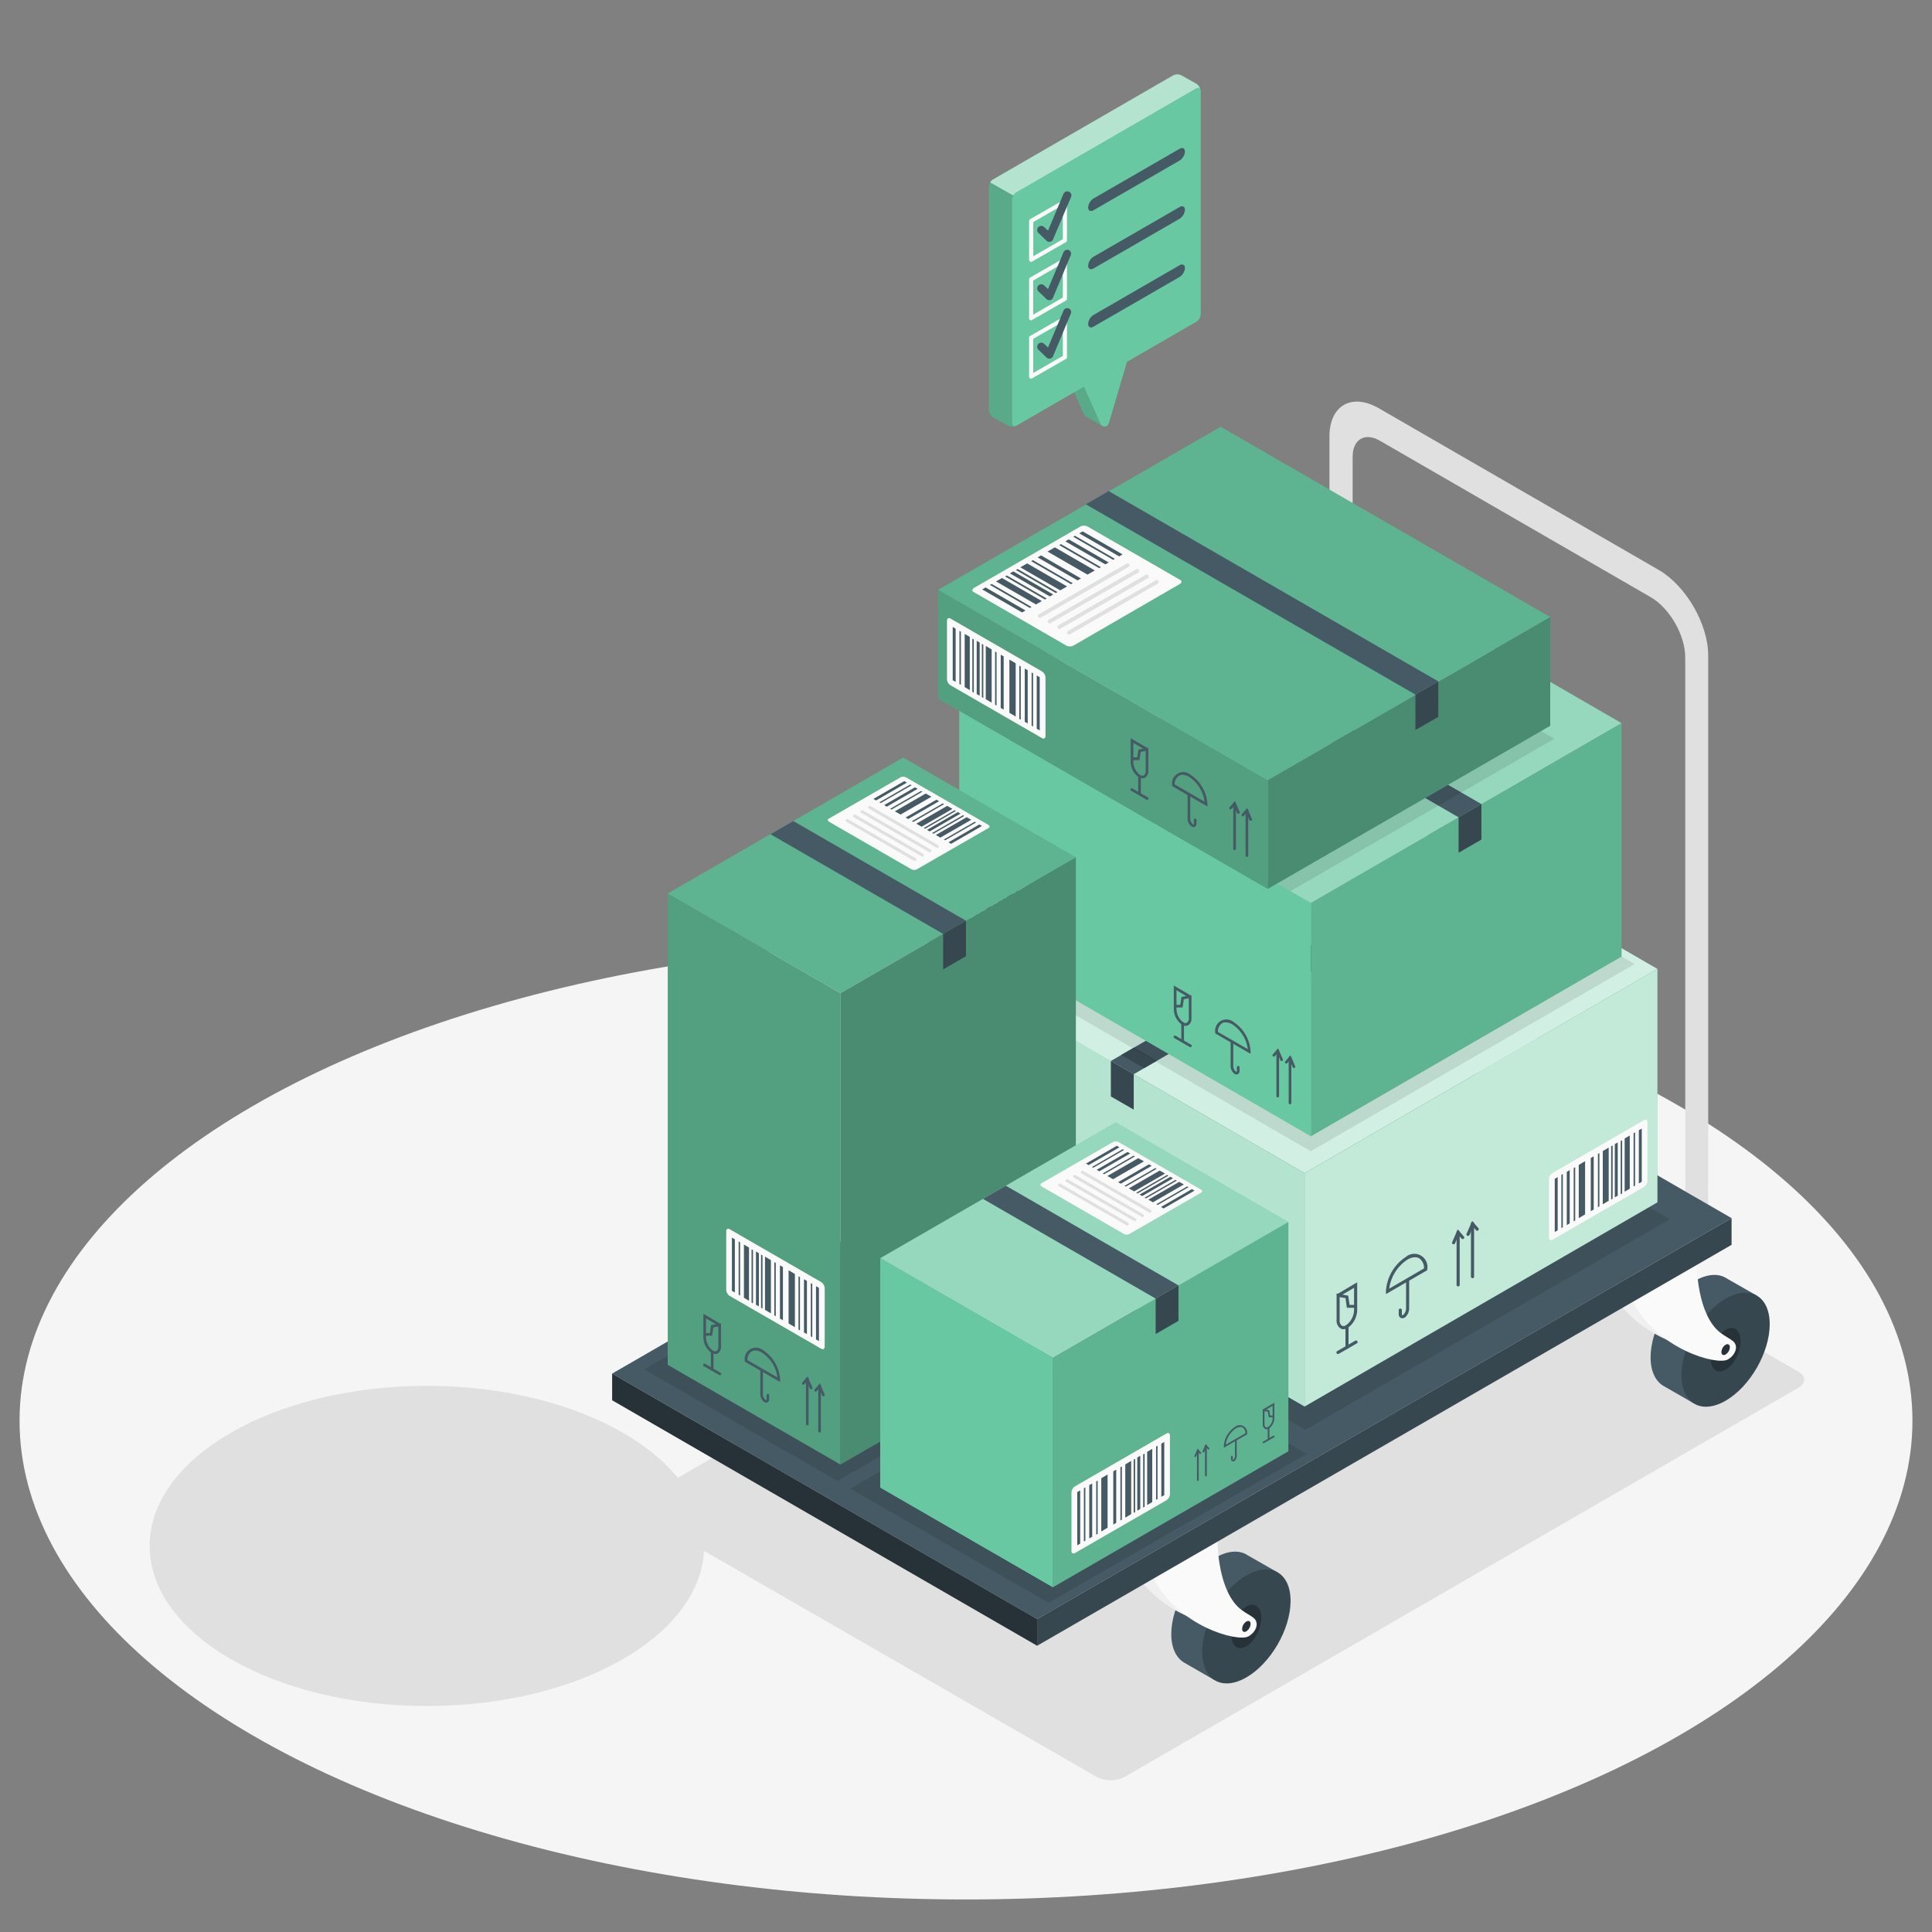 <svg xmlns="http://www.w3.org/2000/svg" viewBox="0 0 500 500"><rect x="0" y="0" width="500" height="500" fill="#808080" stroke="none"/><g id="freepik--Floor--inject-37"><ellipse id="freepik--floor--inject-37" cx="250" cy="367.69" rx="244.94" ry="123.89" style="fill:#f5f5f5"></ellipse></g><g id="freepik--Shadows--inject-37"><ellipse id="freepik--Shadow--inject-37" cx="110.48" cy="400.09" rx="71.75" ry="41.43" style="fill:#e0e0e0"></ellipse><path id="freepik--shadow--inject-37" d="M465.43,355,347.6,287.17a7.94,7.94,0,0,0-7.2,0L166,387.89c-2,1.14-2,3,0,4.15l117.83,67.83a7.94,7.94,0,0,0,7.2,0L465.43,359.15C467.42,358,467.42,356.14,465.43,355Z" style="fill:#e0e0e0"></path></g><g id="freepik--Cart--inject-37"><g id="freepik--cargo-car--inject-37"><path d="M357.14,114.07l70,40.44c5,2.87,9,9.91,9,15.65v138.2l5.94,3.44V169.62c0-8.1-5.74-18-12.75-22.09l-72.52-41.89c-7-4-12.75-.73-12.75,7.37V255.18l6,3.46V118.13C350.1,113.66,353.27,111.83,357.14,114.07Z" style="fill:#e0e0e0"></path><path d="M303.13,422.9c0-7.28,5.12-16.14,11.43-19.78,3.31-1.92,6.28-2,8.37-.6h0l7.7,4.4-16.38,27.85-7.64-4.4v0C304.48,429.19,303.13,426.62,303.13,422.9Z" style="fill:#455a64"></path><path d="M322.56,407.73c-6.31,3.64-11.43,12.5-11.43,19.78s5.12,10.24,11.43,6.6S334,421.61,334,414.32,328.87,404.08,322.56,407.73Z" style="fill:#37474f"></path><path d="M326.43,418.68c0-2.84-1.74-4.15-3.87-2.92s-3.87,4.54-3.87,7.39,1.73,4.16,3.87,2.92S326.43,421.53,326.43,418.68Z" style="fill:#263238"></path><path d="M309.17,395.57s0,13,6.22,17.65c1.17.87,2.41,1.47,3.14,2.08,1.59,1.32.54,3.74-1.39,4.78-2.8,1.5-18.05-2.56-24.51-15Z" style="fill:#f0f0f0"></path><path d="M315.09,399s0,13,6.22,17.65c1.17.87,2.41,1.47,3.15,2.08,1.58,1.32.53,3.75-1.4,4.78-2.8,1.5-18.05-2.56-24.51-15Z" style="fill:#fafafa"></path><path d="M322.56,419.65a2.42,2.42,0,0,0-1.1,1.9c0,.7.49,1,1.1.63a2.43,2.43,0,0,0,1.09-1.9C323.65,419.59,323.16,419.3,322.56,419.65Z" style="fill:#263238"></path><path d="M427.17,351.29c0-7.29,5.12-16.15,11.43-19.79,3.31-1.91,6.28-2,8.37-.59h0l7.7,4.4-16.38,27.84-7.64-4.39v0C428.52,357.58,427.17,355,427.17,351.29Z" style="fill:#455a64"></path><path d="M446.6,336.11c-6.31,3.64-11.43,12.5-11.43,19.79s5.12,10.24,11.43,6.6S458,350,458,342.71,452.91,332.47,446.6,336.11Z" style="fill:#37474f"></path><path d="M450.47,347.07c0-2.85-1.74-4.16-3.87-2.92s-3.87,4.54-3.87,7.39,1.73,4.15,3.87,2.92S450.47,349.92,450.47,347.07Z" style="fill:#263238"></path><path d="M433.21,324s0,13,6.22,17.65c1.17.87,2.41,1.47,3.14,2.08,1.59,1.32.54,3.75-1.39,4.78-2.8,1.5-18.05-2.56-24.51-15Z" style="fill:#f0f0f0"></path><path d="M439.13,327.35s0,13,6.22,17.65c1.17.87,2.41,1.47,3.15,2.09,1.58,1.31.53,3.74-1.4,4.77-2.8,1.5-18.05-2.56-24.51-15Z" style="fill:#fafafa"></path><path d="M446.6,348a2.42,2.42,0,0,0-1.1,1.9c0,.69.49,1,1.1.63a2.43,2.43,0,0,0,1.09-1.9C447.69,348,447.2,347.69,446.6,348Z" style="fill:#263238"></path><polygon points="448.13 315.25 338.13 251.73 158.42 355.48 268.41 419.01 448.13 315.25" style="fill:#455a64"></polygon><polygon points="448.13 315.25 448.13 322.16 268.41 425.92 268.41 419.01 448.13 315.25" style="fill:#37474f"></polygon><polygon points="158.42 355.48 158.42 362.39 268.41 425.92 268.41 419.01 158.42 355.48" style="fill:#263238"></polygon></g></g><g id="freepik--Boxes--inject-37"><g id="freepik--Box--inject-37"><polygon id="freepik--shadow--inject-37" points="432.14 315.55 337.8 370.04 241.58 314.56 336.18 260.21 432.14 315.55" style="opacity:0.1"></polygon><g id="freepik--box--inject-37"><polygon points="428.93 250.76 342.53 200.79 251.22 253.64 337.62 303.61 428.93 250.76" style="fill:#68C8A1"></polygon><polygon points="428.93 250.76 342.53 200.79 251.22 253.64 337.62 303.61 428.93 250.76" style="fill:#fff;opacity:0.7"></polygon><polygon points="337.62 364 428.93 311.16 428.93 250.76 337.62 303.61 337.62 364" style="fill:#68C8A1"></polygon><polygon points="337.62 364 428.93 311.16 428.93 250.76 337.62 303.61 337.62 364" style="fill:#fff;opacity:0.6"></polygon><path d="M347.7,344a1.56,1.56,0,0,1-.79-.21,2.39,2.39,0,0,1-1-2.17v-6.4h0v-.47l.33.06,5-2.95V339a5.77,5.77,0,0,1-2.47,4.67A2.18,2.18,0,0,1,347.7,344Zm-1-8.3v5.92a1.67,1.67,0,0,0,.57,1.48,1.16,1.16,0,0,0,1.09-.12,5.08,5.08,0,0,0,2.07-4v-.52h-1.86l-.36-2.51Zm2.57,2h1.16v-4.42l-3,1.76,1.48.27Z" style="fill:#455a64"></path><path d="M348.6,349.07a.4.4,0,0,1-.4-.4v-5.38a.4.4,0,1,1,.8,0v5.38A.4.4,0,0,1,348.6,349.07Z" style="fill:#455a64"></path><path d="M346.27,350.42a.39.39,0,0,1-.35-.2.4.4,0,0,1,.14-.55l4.68-2.7a.4.4,0,0,1,.55.15.41.41,0,0,1-.15.55l-4.67,2.7A.53.53,0,0,1,346.27,350.42Z" style="fill:#455a64"></path><path d="M362.92,341.16a1,1,0,0,1-.45-.11,1.08,1.08,0,0,1-.48-1V339a.41.41,0,0,1,.81,0v1.1c0,.17,0,.25.08.27s.12,0,.26-.07a2.39,2.39,0,0,0,.75-1.82v-7.15a.4.4,0,0,1,.8,0v7.15a3.06,3.06,0,0,1-1.14,2.51A1.23,1.23,0,0,1,362.92,341.16Z" style="fill:#455a64"></path><path d="M358.68,334.91v-.7a11.38,11.38,0,0,1,5.14-8.91,3.4,3.4,0,0,1,5.55,3.2v.23Zm7.55-9.54a4.06,4.06,0,0,0-2,.63,10.63,10.63,0,0,0-4.7,7.5l9-5.23a3,3,0,0,0-1.24-2.62A2.11,2.11,0,0,0,366.23,325.37Z" style="fill:#455a64"></path><path d="M377.36,332.92a.4.4,0,0,1-.4-.4V318.83a.41.41,0,0,1,.81,0v13.69A.4.4,0,0,1,377.36,332.92Z" style="fill:#455a64"></path><path d="M376.19,322a.41.41,0,0,1-.16,0,.4.4,0,0,1-.21-.53l1.43-3.31,1.6,1.85a.4.4,0,0,1-.61.52l-.76-.87-.92,2.13A.41.41,0,0,1,376.19,322Z" style="fill:#455a64"></path><path d="M381.09,330.8a.4.4,0,0,1-.41-.4V316.71a.41.41,0,1,1,.81,0V330.4A.4.4,0,0,1,381.09,330.8Z" style="fill:#455a64"></path><path d="M379.91,319.83a.41.41,0,0,1-.16,0,.4.4,0,0,1-.21-.53L381,316l1.6,1.84a.4.4,0,1,1-.61.53l-.76-.88-.92,2.14A.41.41,0,0,1,379.91,319.83Z" style="fill:#455a64"></path><polygon points="337.62 364 251.22 314.04 251.22 253.64 337.62 303.61 337.62 364" style="fill:#68C8A1"></polygon><polygon points="337.62 364 251.22 314.04 251.22 253.64 337.62 303.61 337.62 364" style="fill:#fff;opacity:0.5"></polygon><polygon points="287.49 283.76 293.41 287.17 293.41 277.99 287.49 274.58 287.49 283.76" style="fill:#37474f"></polygon><polygon points="293.41 278 384.72 225.15 378.8 221.73 287.49 274.58 293.41 278" style="fill:#455a64"></polygon><polygon points="290.17 273.02 296.08 276.44 299.38 274.54 293.47 271.12 290.17 273.02" style="fill:#37474f"></polygon><path d="M385,232.85l-24.19,13.93c-.44.26-.32.73.26,1.07l27.31,15.77a2.12,2.12,0,0,0,1.85.15l24.19-13.94c.44-.25.32-.73-.26-1.07L386.8,233A2.09,2.09,0,0,0,385,232.85Z" style="fill:#fafafa"></path><path d="M397.17,256.56a.5.5,0,0,0,.43-.25.5.5,0,0,0-.18-.68l-22.68-13.09a.5.5,0,0,0-.5.86l22.68,13.09A.43.43,0,0,0,397.17,256.56Z" style="fill:#e0e0e0"></path><path d="M394.65,258a.5.5,0,0,0,.25-.93L372.23,244a.51.51,0,0,0-.69.18.52.52,0,0,0,.19.69l22.67,13.08A.45.45,0,0,0,394.65,258Z" style="fill:#e0e0e0"></path><path d="M392.13,259.44a.5.5,0,0,0,.25-.93l-22.67-13.09a.5.5,0,0,0-.5.87l22.67,13.09A.57.57,0,0,0,392.13,259.44Z" style="fill:#e0e0e0"></path><path d="M389.61,260.89a.51.51,0,0,0,.44-.25.52.52,0,0,0-.19-.69l-22.67-13.08a.5.5,0,1,0-.5.86l22.67,13.09A.47.47,0,0,0,389.61,260.89Z" style="fill:#e0e0e0"></path><polygon points="412.09 249.2 411.2 248.69 400.88 254.65 401.76 255.16 412.09 249.2" style="fill:#455a64"></polygon><polygon points="408.5 247.13 406.97 246.25 396.64 252.22 398.17 253.09 408.5 247.13" style="fill:#455a64"></polygon><polygon points="404.91 245.05 404.03 244.54 393.7 250.51 394.58 251.01 404.91 245.05" style="fill:#455a64"></polygon><polygon points="402.22 243.48 400.44 242.47 390.11 248.43 391.89 249.44 402.22 243.48" style="fill:#455a64"></polygon><polygon points="397.73 240.91 396.85 240.4 386.52 246.36 387.4 246.87 397.73 240.91" style="fill:#455a64"></polygon><polygon points="395.17 239.4 393.26 238.32 382.93 244.29 384.84 245.37 395.17 239.4" style="fill:#455a64"></polygon><polygon points="390.56 236.76 389.67 236.25 379.35 242.22 380.23 242.72 390.56 236.76" style="fill:#455a64"></polygon><polygon points="388.52 235.57 388.08 235.32 377.75 241.28 378.19 241.54 388.52 235.57" style="fill:#455a64"></polygon><polygon points="392.14 237.74 391.7 237.48 381.37 243.44 381.81 243.7 392.14 237.74" style="fill:#455a64"></polygon><polygon points="399.41 241.89 398.97 241.63 388.64 247.6 389.08 247.85 399.41 241.89" style="fill:#455a64"></polygon><polygon points="403.36 244.18 402.92 243.92 392.59 249.89 393.03 250.14 403.36 244.18" style="fill:#455a64"></polygon><polygon points="406.16 245.85 405.72 245.59 395.39 251.56 395.83 251.81 406.16 245.85" style="fill:#455a64"></polygon><polygon points="410.09 248.03 409.65 247.78 399.32 253.74 399.76 253.99 410.09 248.03" style="fill:#455a64"></polygon><polygon points="386.97 234.69 386.08 234.18 375.76 240.14 376.64 240.65 386.97 234.69" style="fill:#455a64"></polygon><path d="M400.88,305.15V320.3c0,.58.41.82.92.53l23.65-13.66a2,2,0,0,0,.91-1.58V290.43c0-.58-.41-.82-.91-.53l-23.65,13.67A2,2,0,0,0,400.88,305.15Z" style="fill:#fafafa"></path><polygon points="424.89 292.07 424.13 292.51 424.13 306.28 424.89 305.84 424.89 292.07" style="fill:#455a64"></polygon><polygon points="421.78 293.87 420.46 294.64 420.46 308.41 421.78 307.64 421.78 293.87" style="fill:#455a64"></polygon><polygon points="418.67 295.66 417.91 296.1 417.91 309.87 418.67 309.43 418.67 295.66" style="fill:#455a64"></polygon><polygon points="416.33 296.99 414.8 297.89 414.8 311.67 416.33 310.76 416.33 296.99" style="fill:#455a64"></polygon><polygon points="412.45 299.25 411.69 299.69 411.69 313.46 412.45 313.02 412.45 299.25" style="fill:#455a64"></polygon><polygon points="410.22 300.51 408.58 301.48 408.58 315.25 410.22 314.28 410.22 300.51" style="fill:#455a64"></polygon><polygon points="406.24 302.83 405.48 303.28 405.48 317.05 406.24 316.61 406.24 302.83" style="fill:#455a64"></polygon><polygon points="404.46 303.84 404.08 304.06 404.08 317.83 404.46 317.62 404.46 303.84" style="fill:#455a64"></polygon><polygon points="407.66 302.08 407.27 302.31 407.27 316.08 407.66 315.86 407.66 302.08" style="fill:#455a64"></polygon><polygon points="413.92 298.42 413.54 298.64 413.54 312.41 413.92 312.19 413.92 298.42" style="fill:#455a64"></polygon><polygon points="417.35 296.45 416.96 296.67 416.96 310.44 417.35 310.22 417.35 296.45" style="fill:#455a64"></polygon><polygon points="419.81 295.09 419.43 295.31 419.43 309.08 419.81 308.86 419.81 295.09" style="fill:#455a64"></polygon><polygon points="423.15 293.06 422.77 293.28 422.77 307.05 423.15 306.83 423.15 293.06" style="fill:#455a64"></polygon><polygon points="403.13 304.63 402.37 305.07 402.37 318.84 403.13 318.4 403.13 304.63" style="fill:#455a64"></polygon></g></g><g id="freepik--box--inject-37"><polygon id="freepik--shadow--inject-37" points="423.06 249.48 339.23 297.93 250.56 246.63 334.38 198.18 423.06 249.48" style="opacity:0.1"></polygon><g id="freepik--box--inject-37"><polygon points="248.25 181.02 328.67 134.51 419.66 187.16 339.25 233.67 248.25 181.02" style="fill:#68C8A1"></polygon><polygon points="248.25 181.02 328.67 134.51 419.66 187.16 339.25 233.67 248.25 181.02" style="fill:#fff;opacity:0.3"></polygon><path d="M286.79,164.55,311,178.48c.44.25.32.73-.26,1.07l-27.31,15.76a2.09,2.09,0,0,1-1.85.16l-24.19-13.94c-.44-.26-.32-.73.26-1.07L285,164.7A2,2,0,0,1,286.79,164.55Z" style="fill:#fafafa"></path><path d="M274.58,188.26a.52.52,0,0,1-.44-.25.5.5,0,0,1,.19-.68L297,174.24a.5.5,0,1,1,.5.86l-22.67,13.09A.47.47,0,0,1,274.58,188.26Z" style="fill:#e0e0e0"></path><path d="M277.09,189.7a.5.5,0,0,1-.43-.25.5.5,0,0,1,.18-.68l22.68-13.09a.5.5,0,1,1,.5.86l-22.68,13.09A.43.43,0,0,1,277.09,189.7Z" style="fill:#e0e0e0"></path><path d="M279.61,191.14a.5.5,0,0,1-.25-.93L302,177.12a.49.49,0,0,1,.68.18.51.51,0,0,1-.18.69l-22.67,13.09A.54.54,0,0,1,279.61,191.14Z" style="fill:#e0e0e0"></path><path d="M282.13,192.58a.48.48,0,0,1-.43-.25.5.5,0,0,1,.18-.68l22.67-13.09a.5.5,0,0,1,.5.87l-22.67,13.09A.57.57,0,0,1,282.13,192.58Z" style="fill:#e0e0e0"></path><polygon points="259.66 180.9 260.54 180.39 270.87 186.35 269.98 186.86 259.66 180.9" style="fill:#455a64"></polygon><polygon points="263.25 178.82 264.77 177.95 275.1 183.91 273.57 184.79 263.25 178.82" style="fill:#455a64"></polygon><polygon points="266.83 176.75 267.72 176.24 278.04 182.2 277.16 182.71 266.83 176.75" style="fill:#455a64"></polygon><polygon points="269.52 175.18 271.3 174.17 281.63 180.13 279.85 181.14 269.52 175.18" style="fill:#455a64"></polygon><polygon points="274.01 172.6 274.89 172.1 285.22 178.06 284.34 178.57 274.01 172.6" style="fill:#455a64"></polygon><polygon points="276.57 171.1 278.48 170.02 288.81 175.99 286.9 177.06 276.57 171.1" style="fill:#455a64"></polygon><polygon points="281.19 168.46 282.07 167.95 292.4 173.91 291.51 174.42 281.19 168.46" style="fill:#455a64"></polygon><polygon points="283.23 167.27 283.67 167.02 293.99 172.98 293.55 173.23 283.23 167.27" style="fill:#455a64"></polygon><polygon points="279.6 169.43 280.04 169.18 290.37 175.14 289.93 175.4 279.6 169.43" style="fill:#455a64"></polygon><polygon points="272.33 173.59 272.77 173.33 283.1 179.29 282.66 179.55 272.33 173.59" style="fill:#455a64"></polygon><polygon points="268.38 175.88 268.82 175.62 279.15 181.59 278.71 181.84 268.38 175.88" style="fill:#455a64"></polygon><polygon points="265.58 177.55 266.03 177.29 276.35 183.25 275.91 183.51 265.58 177.55" style="fill:#455a64"></polygon><polygon points="261.65 179.73 262.1 179.47 272.42 185.44 271.98 185.69 261.65 179.73" style="fill:#455a64"></polygon><polygon points="284.78 166.39 285.66 165.88 295.99 171.84 295.1 172.35 284.78 166.39" style="fill:#455a64"></polygon><polygon points="339.25 294.07 248.25 241.42 248.25 181.02 339.25 233.67 339.25 294.07" style="fill:#68C8A1"></polygon><polygon points="339.25 294.07 419.66 247.56 419.66 187.16 339.25 233.67 339.25 294.07" style="fill:#68C8A1"></polygon><polygon points="339.25 294.07 419.66 247.56 419.66 187.16 339.25 233.67 339.25 294.07" style="opacity:0.1"></polygon><polygon points="383.39 217.28 377.48 220.69 377.48 211.51 383.39 208.1 383.39 217.28" style="fill:#37474f"></polygon><polygon points="377.48 211.52 286.48 158.87 292.39 155.45 383.39 208.1 377.48 211.52" style="fill:#455a64"></polygon><path d="M305.89,265.18a5,5,0,0,1-2.11-4v-6.12l4.29,2.52.28,0V258h0v5.47a2,2,0,0,1-.84,1.85,1.29,1.29,0,0,1-.67.18A2,2,0,0,1,305.89,265.18Zm.48-6.59-.31,2.15h-1.59v.45a4.32,4.32,0,0,0,1.77,3.39.94.94,0,0,0,.93.11,1.41,1.41,0,0,0,.49-1.26v-5.07Zm-.61-.59,1.27-.22-2.56-1.51v3.78h1Z" style="fill:#455a64"></path><path d="M306.07,269.82a.34.34,0,0,0,.34-.34v-4.6a.34.34,0,0,0-.34-.34.35.35,0,0,0-.35.34v4.6A.35.35,0,0,0,306.07,269.82Z" style="fill:#455a64"></path><path d="M308.06,271a.34.34,0,0,0,.18-.64l-4-2.31a.34.34,0,1,0-.34.6l4,2.3A.3.3,0,0,0,308.06,271Z" style="fill:#455a64"></path><path d="M320,278.07a.82.82,0,0,0,.38-.09.93.93,0,0,0,.41-.83v-.94a.35.35,0,0,0-.34-.35.35.35,0,0,0-.35.35v.94a.34.34,0,0,1-.06.23.32.32,0,0,1-.23-.06,2,2,0,0,1-.64-1.55v-6.11a.35.35,0,0,0-.34-.35.35.35,0,0,0-.35.35v6.11a2.61,2.61,0,0,0,1,2.14A1,1,0,0,0,320,278.07Z" style="fill:#455a64"></path><path d="M314.51,267.45v-.2a2.92,2.92,0,0,1,4.75-2.74,9.74,9.74,0,0,1,4.39,7.62v.6Zm1.76-2.64a2.56,2.56,0,0,0-1.07,2.25l7.73,4.46a9.07,9.07,0,0,0-4-6.41,3.51,3.51,0,0,0-1.71-.53A1.89,1.89,0,0,0,316.27,264.81Z" style="fill:#455a64"></path><path d="M333.86,285.78a.34.34,0,0,0,.34-.34v-11.7a.34.34,0,0,0-.34-.34.35.35,0,0,0-.35.34v11.7A.35.35,0,0,0,333.86,285.78Z" style="fill:#455a64"></path><path d="M334.86,276.41a.35.35,0,0,0,.32-.48L334,273.1l-1.36,1.58a.34.34,0,0,0,0,.48.36.36,0,0,0,.49,0l.65-.75.79,1.82A.34.34,0,0,0,334.86,276.41Z" style="fill:#455a64"></path><path d="M330.67,284a.35.35,0,0,0,.35-.34v-11.7a.35.35,0,0,0-.35-.35.35.35,0,0,0-.34.35v11.7A.34.34,0,0,0,330.67,284Z" style="fill:#455a64"></path><path d="M331.68,274.59a.34.34,0,0,0,.14,0,.36.36,0,0,0,.18-.46l-1.23-2.82-1.36,1.57a.34.34,0,1,0,.52.45l.65-.75.79,1.83A.33.33,0,0,0,331.68,274.59Z" style="fill:#455a64"></path><path d="M276,236V251.1c0,.58-.41.82-.92.53L251.47,238a2.06,2.06,0,0,1-.91-1.59V221.23c0-.58.41-.82.92-.52l23.64,13.66A2,2,0,0,1,276,236Z" style="fill:#fafafa"></path><polygon points="252.03 222.88 252.79 223.32 252.79 237.09 252.03 236.65 252.03 222.88" style="fill:#455a64"></polygon><polygon points="255.13 224.67 256.45 225.44 256.45 239.21 255.13 238.44 255.13 224.67" style="fill:#455a64"></polygon><polygon points="258.24 226.46 259 226.9 259 240.67 258.24 240.23 258.24 226.46" style="fill:#455a64"></polygon><polygon points="260.58 227.79 262.11 228.7 262.11 242.47 260.58 241.56 260.58 227.79" style="fill:#455a64"></polygon><polygon points="264.46 230.05 265.22 230.49 265.22 244.26 264.46 243.82 264.46 230.05" style="fill:#455a64"></polygon><polygon points="266.7 231.31 268.33 232.28 268.33 246.06 266.7 245.08 266.7 231.31" style="fill:#455a64"></polygon><polygon points="270.68 233.64 271.44 234.08 271.44 247.85 270.68 247.41 270.68 233.64" style="fill:#455a64"></polygon><polygon points="272.45 234.65 272.83 234.87 272.83 248.64 272.45 248.42 272.45 234.65" style="fill:#455a64"></polygon><polygon points="269.26 232.89 269.64 233.11 269.64 246.88 269.26 246.66 269.26 232.89" style="fill:#455a64"></polygon><polygon points="263 229.22 263.38 229.44 263.38 243.21 263 242.99 263 229.22" style="fill:#455a64"></polygon><polygon points="259.57 227.25 259.95 227.47 259.95 241.24 259.57 241.02 259.57 227.25" style="fill:#455a64"></polygon><polygon points="257.1 225.89 257.49 226.11 257.49 239.88 257.1 239.66 257.1 225.89" style="fill:#455a64"></polygon><polygon points="253.76 223.87 254.15 224.09 254.15 237.85 253.76 237.63 253.76 223.87" style="fill:#455a64"></polygon><polygon points="273.78 235.43 274.55 235.87 274.55 249.64 273.78 249.2 273.78 235.43" style="fill:#455a64"></polygon></g></g><g id="freepik--box--inject-37"><polygon id="freepik--shadow--inject-37" points="246.81 180.19 333.96 230.62 402.25 191.19 314.95 140.78 246.81 180.19" style="opacity:0.1"></polygon><g id="freepik--box--inject-37"><polygon points="242.78 152.66 315.9 110.45 401.2 159.7 328.08 201.91 242.78 152.66" style="fill:#68C8A1"></polygon><polygon points="242.78 152.66 315.9 110.45 401.2 159.7 328.08 201.91 242.78 152.66" style="opacity:0.1"></polygon><path d="M281.33,136.19l24.18,13.93c.44.26.32.73-.26,1.07L277.94,167a2.12,2.12,0,0,1-1.85.15L251.9,153.17c-.44-.25-.32-.73.26-1.07l27.32-15.76A2.09,2.09,0,0,1,281.33,136.19Z" style="fill:#fafafa"></path><path d="M269.11,159.9a.5.5,0,0,1-.25-.93l22.67-13.09a.5.5,0,1,1,.5.86l-22.67,13.09A.47.47,0,0,1,269.11,159.9Z" style="fill:#e0e0e0"></path><path d="M271.63,161.34a.5.5,0,0,1-.25-.93l22.67-13.09a.5.5,0,0,1,.68.18.51.51,0,0,1-.18.69l-22.67,13.08A.47.47,0,0,1,271.63,161.34Z" style="fill:#e0e0e0"></path><path d="M274.14,162.78a.5.5,0,0,1-.25-.93l22.67-13.09a.5.5,0,1,1,.5.87l-22.67,13.09A.54.54,0,0,1,274.14,162.78Z" style="fill:#e0e0e0"></path><path d="M276.66,164.23a.5.5,0,0,1-.43-.25.51.51,0,0,1,.18-.69l22.67-13.08a.5.5,0,1,1,.5.86l-22.67,13.09A.47.47,0,0,1,276.66,164.23Z" style="fill:#e0e0e0"></path><polygon points="254.19 152.54 255.07 152.03 265.4 157.99 264.51 158.5 254.19 152.54" style="fill:#455a64"></polygon><polygon points="257.77 150.47 259.31 149.59 269.63 155.56 268.1 156.43 257.77 150.47" style="fill:#455a64"></polygon><polygon points="261.36 148.39 262.25 147.88 272.57 153.85 271.69 154.35 261.36 148.39" style="fill:#455a64"></polygon><polygon points="264.05 146.82 265.83 145.81 276.16 151.77 274.38 152.78 264.05 146.82" style="fill:#455a64"></polygon><polygon points="268.54 144.25 269.42 143.74 279.75 149.7 278.87 150.21 268.54 144.25" style="fill:#455a64"></polygon><polygon points="271.1 142.74 273.01 141.66 283.34 147.63 281.43 148.71 271.1 142.74" style="fill:#455a64"></polygon><polygon points="275.72 140.1 276.6 139.59 286.93 145.56 286.05 146.06 275.72 140.1" style="fill:#455a64"></polygon><polygon points="277.75 138.91 278.2 138.66 288.52 144.62 288.08 144.88 277.75 138.91" style="fill:#455a64"></polygon><polygon points="274.13 141.08 274.57 140.82 284.9 146.78 284.46 147.04 274.13 141.08" style="fill:#455a64"></polygon><polygon points="266.86 145.23 267.31 144.97 277.63 150.94 277.19 151.19 266.86 145.23" style="fill:#455a64"></polygon><polygon points="262.91 147.52 263.36 147.26 273.68 153.23 273.24 153.48 262.91 147.52" style="fill:#455a64"></polygon><polygon points="260.12 149.19 260.56 148.93 270.88 154.9 270.44 155.15 260.12 149.19" style="fill:#455a64"></polygon><polygon points="256.19 151.37 256.63 151.12 266.95 157.08 266.51 157.33 256.19 151.37" style="fill:#455a64"></polygon><polygon points="279.31 138.03 280.19 137.52 290.52 143.48 289.63 143.99 279.31 138.03" style="fill:#455a64"></polygon><polygon points="328.08 230.06 242.78 180.81 242.78 152.66 328.08 201.91 328.08 230.06" style="fill:#68C8A1"></polygon><g style="opacity:0.2"><polygon points="328.08 230.06 242.78 180.81 242.78 152.66 328.08 201.91 328.08 230.06"></polygon></g><polygon points="328.08 230.06 401.2 187.84 401.2 159.7 328.08 201.91 328.08 230.06" style="fill:#68C8A1"></polygon><polygon points="328.08 230.06 401.2 187.84 401.2 159.7 328.08 201.91 328.08 230.06" style="opacity:0.3"></polygon><polygon points="372.23 185.52 366.31 188.93 366.31 179.76 372.23 176.34 372.23 185.52" style="fill:#37474f"></polygon><polygon points="366.31 179.76 281.01 130.51 286.92 127.09 372.23 176.34 366.31 179.76" style="fill:#455a64"></polygon><path d="M294.73,201.16a4.94,4.94,0,0,1-2.11-4v-6.11l4.29,2.52.28-.05v.4h0v5.47a2.06,2.06,0,0,1-.84,1.86,1.31,1.31,0,0,1-.67.17A1.88,1.88,0,0,1,294.73,201.16Zm.48-6.58-.32,2.14h-1.58v.45a4.34,4.34,0,0,0,1.77,3.4.94.94,0,0,0,.92.1,1.39,1.39,0,0,0,.5-1.26v-5.06Zm-.61-.59,1.27-.23-2.56-1.5V196h1Z" style="fill:#455a64"></path><path d="M294.9,205.8a.35.35,0,0,0,.35-.34v-4.59a.35.35,0,0,0-.35-.35.35.35,0,0,0-.34.35v4.59A.34.34,0,0,0,294.9,205.8Z" style="fill:#455a64"></path><path d="M296.9,207a.33.33,0,0,0,.3-.18.35.35,0,0,0-.13-.47l-4-2.3a.34.34,0,0,0-.47.13.33.33,0,0,0,.12.46l4,2.31A.34.34,0,0,0,296.9,207Z" style="fill:#455a64"></path><path d="M308.87,214.06a.79.79,0,0,0,.37-.1.9.9,0,0,0,.42-.83v-.94a.35.35,0,0,0-.35-.34.34.34,0,0,0-.34.34v.94c0,.14,0,.22-.07.23s-.1,0-.22-.06a2,2,0,0,1-.64-1.55v-6.11a.34.34,0,0,0-.34-.34.35.35,0,0,0-.35.34v6.11a2.62,2.62,0,0,0,1,2.15A1.12,1.12,0,0,0,308.87,214.06Z" style="fill:#455a64"></path><path d="M303.35,203.44v-.2a2.91,2.91,0,0,1,4.74-2.74,9.73,9.73,0,0,1,4.4,7.62v.6Zm1.75-2.64A2.56,2.56,0,0,0,304,203l7.73,4.46a9,9,0,0,0-4-6.4,3.46,3.46,0,0,0-1.72-.54A1.84,1.84,0,0,0,305.1,200.8Z" style="fill:#455a64"></path><path d="M322.69,221.77a.35.35,0,0,0,.35-.34V209.72a.35.35,0,0,0-.35-.34.34.34,0,0,0-.34.34v11.71A.34.34,0,0,0,322.69,221.77Z" style="fill:#455a64"></path><path d="M323.7,212.39a.31.31,0,0,0,.13,0,.33.33,0,0,0,.18-.45l-1.22-2.82-1.37,1.57a.35.35,0,0,0,0,.49.34.34,0,0,0,.48,0l.65-.75.79,1.83A.36.36,0,0,0,323.7,212.39Z" style="fill:#455a64"></path><path d="M319.51,220a.35.35,0,0,0,.35-.35v-11.7a.35.35,0,0,0-.35-.34.34.34,0,0,0-.34.34v11.7A.35.35,0,0,0,319.51,220Z" style="fill:#455a64"></path><path d="M320.52,210.58a.31.31,0,0,0,.13,0,.33.33,0,0,0,.18-.45l-1.22-2.83-1.37,1.58a.35.35,0,0,0,0,.48.33.33,0,0,0,.48,0l.65-.75.79,1.82A.36.36,0,0,0,320.52,210.58Z" style="fill:#455a64"></path><path d="M270.57,175.34v15.15c0,.58-.41.82-.91.53L246,177.36a2,2,0,0,1-.92-1.58V160.62c0-.58.41-.82.92-.53l23.64,13.66A2,2,0,0,1,270.57,175.34Z" style="fill:#fafafa"></path><polygon points="246.56 162.26 247.32 162.7 247.32 176.47 246.56 176.03 246.56 162.26" style="fill:#455a64"></polygon><polygon points="249.66 164.06 250.98 164.83 250.98 178.6 249.66 177.82 249.66 164.06" style="fill:#455a64"></polygon><polygon points="252.77 165.85 253.54 166.29 253.54 180.06 252.77 179.62 252.77 165.85" style="fill:#455a64"></polygon><polygon points="255.12 167.18 256.64 168.08 256.64 181.85 255.12 180.95 255.12 167.18" style="fill:#455a64"></polygon><polygon points="258.99 169.44 259.75 169.88 259.75 183.65 258.99 183.21 258.99 169.44" style="fill:#455a64"></polygon><polygon points="261.23 170.7 262.86 171.67 262.86 185.44 261.23 184.47 261.23 170.7" style="fill:#455a64"></polygon><polygon points="265.21 173.02 265.97 173.47 265.97 187.24 265.21 186.79 265.21 173.02" style="fill:#455a64"></polygon><polygon points="266.98 174.03 267.36 174.25 267.36 188.02 266.98 187.8 266.98 174.03" style="fill:#455a64"></polygon><polygon points="263.79 172.27 264.17 172.5 264.17 186.26 263.79 186.04 263.79 172.27" style="fill:#455a64"></polygon><polygon points="257.53 168.61 257.91 168.83 257.91 182.6 257.53 182.38 257.53 168.61" style="fill:#455a64"></polygon><polygon points="254.1 166.64 254.48 166.86 254.48 180.63 254.1 180.41 254.1 166.64" style="fill:#455a64"></polygon><polygon points="251.64 165.28 252.02 165.5 252.02 179.27 251.64 179.05 251.64 165.28" style="fill:#455a64"></polygon><polygon points="248.3 163.25 248.68 163.47 248.68 177.24 248.3 177.02 248.3 163.25" style="fill:#455a64"></polygon><polygon points="268.31 174.82 269.08 175.26 269.08 189.03 268.31 188.59 268.31 174.82" style="fill:#455a64"></polygon></g></g><g id="freepik--box--inject-37"><polygon id="freepik--shadow--inject-37" points="283.53 344.76 216.72 383.29 166.71 354.38 233.68 315.94 283.53 344.76" style="opacity:0.1"></polygon><g id="freepik--box--inject-37"><polygon points="172.81 231.24 233.74 196.07 278.43 221.86 217.5 257.04 172.81 231.24" style="fill:#68C8A1"></polygon><polygon points="172.81 231.24 233.74 196.07 278.43 221.86 217.5 257.04 172.81 231.24" style="opacity:0.1"></polygon><path d="M233.15,201.12l-18.7,10.77c-.34.2-.25.57.2.83l21.12,12.19a1.62,1.62,0,0,0,1.42.12l18.71-10.78c.34-.2.25-.56-.2-.83l-21.12-12.18A1.64,1.64,0,0,0,233.15,201.12Z" style="fill:#fafafa"></path><path d="M242.6,219.45a.37.37,0,0,0,.33-.19.39.39,0,0,0-.14-.53l-17.53-10.12a.4.4,0,0,0-.53.15.39.39,0,0,0,.14.52L242.4,219.4A.35.35,0,0,0,242.6,219.45Z" style="fill:#e0e0e0"></path><path d="M240.65,220.57a.39.39,0,0,0,.33-.19.38.38,0,0,0-.14-.53l-17.53-10.12a.37.37,0,0,0-.52.14.38.38,0,0,0,.14.53l17.53,10.12A.41.41,0,0,0,240.65,220.57Z" style="fill:#e0e0e0"></path><path d="M238.7,221.68a.39.39,0,0,0,.2-.72l-17.53-10.12a.4.4,0,0,0-.53.14.39.39,0,0,0,.14.53l17.53,10.12A.34.34,0,0,0,238.7,221.68Z" style="fill:#e0e0e0"></path><path d="M236.76,222.8a.39.39,0,0,0,.33-.19.38.38,0,0,0-.14-.53L219.42,212a.37.37,0,0,0-.52.14.38.38,0,0,0,.14.53l17.52,10.12A.49.49,0,0,0,236.76,222.8Z" style="fill:#e0e0e0"></path><polygon points="254.13 213.76 253.45 213.37 245.47 217.98 246.15 218.37 254.13 213.76" style="fill:#455a64"></polygon><polygon points="251.36 212.16 250.17 211.49 242.19 216.1 243.37 216.77 251.36 212.16" style="fill:#455a64"></polygon><polygon points="248.58 210.56 247.9 210.16 239.92 214.77 240.6 215.17 248.58 210.56" style="fill:#455a64"></polygon><polygon points="246.5 209.34 245.13 208.56 237.14 213.17 238.52 213.95 246.5 209.34" style="fill:#455a64"></polygon><polygon points="243.03 207.35 242.35 206.96 234.37 211.57 235.05 211.96 243.03 207.35" style="fill:#455a64"></polygon><polygon points="241.05 206.19 239.58 205.36 231.59 209.97 233.07 210.8 241.05 206.19" style="fill:#455a64"></polygon><polygon points="237.48 204.15 236.8 203.75 228.82 208.36 229.5 208.76 237.48 204.15" style="fill:#455a64"></polygon><polygon points="235.91 203.23 235.57 203.03 227.59 207.64 227.93 207.84 235.91 203.23" style="fill:#455a64"></polygon><polygon points="238.71 204.9 238.37 204.7 230.38 209.31 230.73 209.51 238.71 204.9" style="fill:#455a64"></polygon><polygon points="244.33 208.11 243.99 207.91 236 212.52 236.35 212.72 244.33 208.11" style="fill:#455a64"></polygon><polygon points="247.38 209.88 247.04 209.69 239.06 214.29 239.4 214.49 247.38 209.88" style="fill:#455a64"></polygon><polygon points="249.55 211.17 249.21 210.97 241.22 215.59 241.56 215.78 249.55 211.17" style="fill:#455a64"></polygon><polygon points="252.59 212.86 252.25 212.66 244.26 217.27 244.6 217.47 252.59 212.86" style="fill:#455a64"></polygon><polygon points="234.71 202.54 234.03 202.15 226.04 206.76 226.72 207.16 234.71 202.54" style="fill:#455a64"></polygon><polygon points="217.5 379.01 172.81 353.21 172.81 231.24 217.5 257.04 217.5 379.01" style="fill:#68C8A1"></polygon><g style="opacity:0.2"><polygon points="217.5 379.01 172.81 353.21 172.81 231.24 217.5 257.04 217.5 379.01"></polygon></g><polygon points="217.5 379.01 278.43 343.83 278.43 221.86 217.5 257.04 217.5 379.01" style="fill:#68C8A1"></polygon><polygon points="217.5 379.01 278.43 343.83 278.43 221.86 217.5 257.04 217.5 379.01" style="opacity:0.3"></polygon><polygon points="249.99 247.46 244.08 250.87 244.08 241.69 249.99 238.28 249.99 247.46" style="fill:#37474f"></polygon><polygon points="244.08 241.69 199.4 215.9 205.31 212.48 249.99 238.28 244.08 241.69" style="fill:#455a64"></polygon><path d="M184.14,350.12a5,5,0,0,1-2.11-4V340l4.29,2.52.28,0v.41h0v5.47a2,2,0,0,1-.84,1.85,1.29,1.29,0,0,1-.67.18A2,2,0,0,1,184.14,350.12Zm.48-6.59-.31,2.15h-1.59v.45a4.32,4.32,0,0,0,1.77,3.39.94.94,0,0,0,.93.11,1.42,1.42,0,0,0,.49-1.26V343.3Zm-.61-.59,1.27-.22-2.56-1.51V345h1Z" style="fill:#455a64"></path><path d="M184.32,354.76a.34.34,0,0,0,.34-.34v-4.6a.34.34,0,0,0-.34-.34.35.35,0,0,0-.35.34v4.6A.35.35,0,0,0,184.32,354.76Z" style="fill:#455a64"></path><path d="M186.31,355.91a.34.34,0,0,0,.17-.64l-4-2.31a.34.34,0,1,0-.34.6l4,2.3A.26.26,0,0,0,186.31,355.91Z" style="fill:#455a64"></path><path d="M198.28,363a.82.82,0,0,0,.38-.09.93.93,0,0,0,.41-.83v-.94a.35.35,0,1,0-.69,0v.94a.34.34,0,0,1-.06.23.32.32,0,0,1-.23-.06,2,2,0,0,1-.64-1.55V354.6a.35.35,0,0,0-.34-.35.35.35,0,0,0-.35.35v6.11a2.61,2.61,0,0,0,1,2.14A1,1,0,0,0,198.28,363Z" style="fill:#455a64"></path><path d="M192.76,352.39v-.2a2.92,2.92,0,0,1,4.75-2.74,9.74,9.74,0,0,1,4.39,7.62v.6Zm1.76-2.64a2.56,2.56,0,0,0-1.07,2.25l7.73,4.46a9.07,9.07,0,0,0-4-6.41,3.54,3.54,0,0,0-1.71-.53A1.89,1.89,0,0,0,194.52,349.75Z" style="fill:#455a64"></path><path d="M212.1,370.72a.35.35,0,0,0,.35-.34v-11.7a.35.35,0,0,0-.35-.34.34.34,0,0,0-.34.34v11.7A.34.34,0,0,0,212.1,370.72Z" style="fill:#455a64"></path><path d="M213.11,361.35a.35.35,0,0,0,.14,0,.34.34,0,0,0,.17-.45L212.2,358l-1.36,1.58a.34.34,0,0,0,0,.48.36.36,0,0,0,.49,0l.64-.75.79,1.82A.36.36,0,0,0,213.11,361.35Z" style="fill:#455a64"></path><path d="M208.92,368.91a.35.35,0,0,0,.35-.34v-11.7a.35.35,0,0,0-.35-.35.35.35,0,0,0-.34.35v11.7A.34.34,0,0,0,208.92,368.91Z" style="fill:#455a64"></path><path d="M209.93,359.53a.34.34,0,0,0,.14,0,.36.36,0,0,0,.18-.46L209,356.23l-1.36,1.57a.34.34,0,1,0,.52.45l.64-.75.79,1.83A.35.35,0,0,0,209.93,359.53Z" style="fill:#455a64"></path><path d="M213.43,333.38v15.14c0,.59-.41.82-.91.53L188.87,335.4a2,2,0,0,1-.92-1.59V318.66c0-.59.4-.82.91-.53l23.65,13.66A2,2,0,0,1,213.43,333.38Z" style="fill:#fafafa"></path><polygon points="189.42 320.3 190.18 320.74 190.18 334.51 189.42 334.07 189.42 320.3" style="fill:#455a64"></polygon><polygon points="192.53 322.09 193.84 322.87 193.84 336.64 192.53 335.86 192.53 322.09" style="fill:#455a64"></polygon><polygon points="195.64 323.89 196.4 324.33 196.4 338.1 195.64 337.66 195.64 323.89" style="fill:#455a64"></polygon><polygon points="197.98 325.21 199.51 326.12 199.51 339.89 197.98 338.99 197.98 325.21" style="fill:#455a64"></polygon><polygon points="201.85 327.47 202.62 327.92 202.62 341.69 201.85 341.25 201.85 327.47" style="fill:#455a64"></polygon><polygon points="204.09 328.74 205.72 329.71 205.72 343.48 204.09 342.51 204.09 328.74" style="fill:#455a64"></polygon><polygon points="208.07 331.06 208.83 331.5 208.83 345.27 208.07 344.83 208.07 331.06" style="fill:#455a64"></polygon><polygon points="209.84 332.07 210.22 332.29 210.22 346.06 209.84 345.84 209.84 332.07" style="fill:#455a64"></polygon><polygon points="206.65 330.31 207.03 330.53 207.03 344.3 206.65 344.08 206.65 330.31" style="fill:#455a64"></polygon><polygon points="200.39 326.64 200.77 326.87 200.77 340.63 200.39 340.42 200.39 326.64" style="fill:#455a64"></polygon><polygon points="196.96 324.68 197.34 324.9 197.34 338.67 196.96 338.45 196.96 324.68" style="fill:#455a64"></polygon><polygon points="194.5 323.32 194.88 323.54 194.88 337.31 194.5 337.09 194.5 323.32" style="fill:#455a64"></polygon><polygon points="191.16 321.29 191.54 321.51 191.54 335.28 191.16 335.06 191.16 321.29" style="fill:#455a64"></polygon><polygon points="211.18 332.86 211.94 333.3 211.94 347.07 211.18 346.63 211.18 332.86" style="fill:#455a64"></polygon></g></g><g id="freepik--box--inject-37"><polygon id="freepik--shadow--inject-37" points="338.17 376.27 271.36 414.8 220.06 385.26 287.02 346.82 338.17 376.27" style="opacity:0.1"></polygon><g id="freepik--box--inject-37"><polygon points="227.81 325.62 288.75 290.44 333.43 316.24 272.5 351.42 227.81 325.62" style="fill:#68C8A1"></polygon><g style="opacity:0.3"><polygon points="227.81 325.62 288.75 290.44 333.43 316.24 272.5 351.42 227.81 325.62" style="fill:#fff"></polygon></g><path d="M288.15,295.5l-18.7,10.77c-.34.2-.25.57.2.83l21.12,12.19a1.6,1.6,0,0,0,1.43.11l18.7-10.77c.34-.2.25-.57-.2-.83l-21.12-12.18A1.57,1.57,0,0,0,288.15,295.5Z" style="fill:#fafafa"></path><path d="M297.6,313.83a.39.39,0,0,0,.33-.19.38.38,0,0,0-.14-.53L280.26,303a.39.39,0,0,0-.38.67l17.52,10.12A.49.49,0,0,0,297.6,313.83Z" style="fill:#e0e0e0"></path><path d="M295.65,315a.39.39,0,0,0,.34-.2.4.4,0,0,0-.15-.53L278.32,304.1a.39.39,0,0,0-.53.15.38.38,0,0,0,.14.52l17.53,10.12A.35.35,0,0,0,295.65,315Z" style="fill:#e0e0e0"></path><path d="M293.71,316.06a.39.39,0,0,0,.19-.72l-17.53-10.12a.39.39,0,0,0-.53.14.4.4,0,0,0,.14.53L293.51,316A.46.46,0,0,0,293.71,316.06Z" style="fill:#e0e0e0"></path><path d="M291.76,317.18a.38.38,0,0,0,.33-.2.38.38,0,0,0-.14-.53l-17.53-10.11a.38.38,0,1,0-.38.66l17.53,10.12A.33.33,0,0,0,291.76,317.18Z" style="fill:#e0e0e0"></path><polygon points="309.13 308.14 308.45 307.74 300.47 312.36 301.15 312.75 309.13 308.14" style="fill:#455a64"></polygon><polygon points="306.36 306.54 305.18 305.86 297.19 310.47 298.38 311.15 306.36 306.54" style="fill:#455a64"></polygon><polygon points="303.58 304.93 302.9 304.54 294.92 309.15 295.6 309.54 303.58 304.93" style="fill:#455a64"></polygon><polygon points="301.51 303.72 300.13 302.94 292.14 307.55 293.52 308.33 301.51 303.72" style="fill:#455a64"></polygon><polygon points="298.04 301.73 297.35 301.33 289.37 305.94 290.05 306.34 298.04 301.73" style="fill:#455a64"></polygon><polygon points="296.05 300.56 294.58 299.73 286.6 304.34 288.07 305.18 296.05 300.56" style="fill:#455a64"></polygon><polygon points="292.49 298.52 291.81 298.13 283.82 302.74 284.5 303.13 292.49 298.52" style="fill:#455a64"></polygon><polygon points="290.91 297.61 290.57 297.41 282.59 302.02 282.93 302.21 290.91 297.61" style="fill:#455a64"></polygon><polygon points="293.71 299.28 293.37 299.08 285.39 303.69 285.73 303.89 293.71 299.28" style="fill:#455a64"></polygon><polygon points="299.33 302.49 298.99 302.29 291.01 306.9 291.35 307.1 299.33 302.49" style="fill:#455a64"></polygon><polygon points="302.39 304.26 302.05 304.06 294.06 308.67 294.4 308.87 302.39 304.26" style="fill:#455a64"></polygon><polygon points="304.55 305.55 304.21 305.35 296.23 309.96 296.56 310.16 304.55 305.55" style="fill:#455a64"></polygon><polygon points="307.59 307.24 307.25 307.04 299.26 311.65 299.6 311.85 307.59 307.24" style="fill:#455a64"></polygon><polygon points="289.71 296.92 289.03 296.53 281.05 301.14 281.73 301.53 289.71 296.92" style="fill:#455a64"></polygon><polygon points="272.5 410.77 227.81 384.97 227.81 325.62 272.5 351.42 272.5 410.77" style="fill:#68C8A1"></polygon><polygon points="272.5 410.77 227.81 384.97 227.81 325.62 272.5 351.42 272.5 410.77" style="fill:#68C8A1"></polygon><polygon points="272.5 410.77 333.43 375.59 333.43 316.24 272.5 351.42 272.5 410.77" style="fill:#68C8A1"></polygon><polygon points="272.5 410.77 333.43 375.59 333.43 316.24 272.5 351.42 272.5 410.77" style="opacity:0.1"></polygon><polygon points="304.99 341.83 299.08 345.25 299.08 336.07 304.99 332.66 304.99 341.83" style="fill:#37474f"></polygon><polygon points="299.08 336.07 254.4 310.27 260.31 306.86 304.99 332.66 299.08 336.07" style="fill:#455a64"></polygon><path d="M327.79,369.88a1,1,0,0,1-.44-.11,1.36,1.36,0,0,1-.55-1.23v-3.6h0v-.26l.18,0,2.83-1.66v4a3.26,3.26,0,0,1-1.39,2.63A1.32,1.32,0,0,1,327.79,369.88Zm-.54-4.67v3.33a.92.92,0,0,0,.33.83.61.61,0,0,0,.61-.07,2.84,2.84,0,0,0,1.16-2.23v-.3h-1l-.21-1.41Zm1.45,1.11h.65v-2.49l-1.68,1,.83.15Z" style="fill:#455a64"></path><path d="M328.3,372.75a.22.22,0,0,1-.22-.22v-3a.23.23,0,1,1,.45,0v3A.22.22,0,0,1,328.3,372.75Z" style="fill:#455a64"></path><path d="M327,373.51a.23.23,0,0,1-.2-.11.23.23,0,0,1,.08-.31l2.63-1.52a.23.23,0,0,1,.31.08.22.22,0,0,1-.08.31l-2.63,1.52A.23.23,0,0,1,327,373.51Z" style="fill:#455a64"></path><path d="M319.1,378.19a.54.54,0,0,1-.25-.06.61.61,0,0,1-.27-.55V377a.23.23,0,0,1,.23-.23.24.24,0,0,1,.23.23v.62c0,.1,0,.14,0,.15s.07,0,.15,0a1.34,1.34,0,0,0,.42-1v-4a.23.23,0,1,1,.45,0v4a1.73,1.73,0,0,1-.64,1.41A.63.63,0,0,1,319.1,378.19Z" style="fill:#455a64"></path><path d="M316.72,374.67v-.39a6.39,6.39,0,0,1,2.89-5,1.92,1.92,0,0,1,3.13,1.8v.13ZM321,369.3a2.33,2.33,0,0,0-1.13.35,6,6,0,0,0-2.65,4.22l5.09-2.94a1.65,1.65,0,0,0-.7-1.47A1.13,1.13,0,0,0,321,369.3Z" style="fill:#455a64"></path><path d="M310,383.27a.22.22,0,0,1-.22-.22v-7.71a.23.23,0,1,1,.45,0v7.71A.22.22,0,0,1,310,383.27Z" style="fill:#455a64"></path><path d="M309.33,377.09h-.09a.25.25,0,0,1-.12-.3l.81-1.86.9,1a.23.23,0,0,1-.34.3l-.43-.49-.52,1.2A.23.23,0,0,1,309.33,377.09Z" style="fill:#455a64"></path><path d="M312.09,382.08a.23.23,0,0,1-.23-.23v-7.71a.24.24,0,0,1,.23-.23.23.23,0,0,1,.23.23v7.71A.23.23,0,0,1,312.09,382.08Z" style="fill:#455a64"></path><path d="M311.43,375.9l-.09,0a.22.22,0,0,1-.12-.3l.81-1.86.89,1a.22.22,0,0,1,0,.32.23.23,0,0,1-.32,0l-.42-.5-.53,1.2A.21.21,0,0,1,311.43,375.9Z" style="fill:#455a64"></path><path d="M277.3,386.24v15.15c0,.58.41.82.91.53l23.65-13.65a2,2,0,0,0,.92-1.59V371.52c0-.58-.41-.82-.92-.52l-23.65,13.66A2,2,0,0,0,277.3,386.24Z" style="fill:#fafafa"></path><polygon points="301.31 373.17 300.55 373.61 300.55 387.38 301.31 386.94 301.31 373.17" style="fill:#455a64"></polygon><polygon points="298.2 374.96 296.89 375.73 296.89 389.5 298.2 388.73 298.2 374.96" style="fill:#455a64"></polygon><polygon points="295.1 376.75 294.33 377.19 294.33 390.96 295.1 390.52 295.1 376.75" style="fill:#455a64"></polygon><polygon points="292.75 378.08 291.22 378.99 291.22 392.76 292.75 391.85 292.75 378.08" style="fill:#455a64"></polygon><polygon points="288.88 380.34 288.12 380.78 288.12 394.55 288.88 394.11 288.88 380.34" style="fill:#455a64"></polygon><polygon points="286.64 381.6 285.01 382.57 285.01 396.35 286.64 395.37 286.64 381.6" style="fill:#455a64"></polygon><polygon points="282.66 383.93 281.9 384.37 281.9 398.14 282.66 397.7 282.66 383.93" style="fill:#455a64"></polygon><polygon points="280.89 384.94 280.51 385.16 280.51 398.93 280.89 398.71 280.89 384.94" style="fill:#455a64"></polygon><polygon points="284.08 383.18 283.7 383.4 283.7 397.17 284.08 396.95 284.08 383.18" style="fill:#455a64"></polygon><polygon points="290.34 379.51 289.96 379.73 289.96 393.5 290.34 393.28 290.34 379.51" style="fill:#455a64"></polygon><polygon points="293.77 377.54 293.39 377.76 293.39 391.53 293.77 391.31 293.77 377.54" style="fill:#455a64"></polygon><polygon points="296.23 376.18 295.85 376.4 295.85 390.17 296.23 389.95 296.23 376.18" style="fill:#455a64"></polygon><polygon points="299.57 374.15 299.19 374.38 299.19 388.15 299.57 387.93 299.57 374.15" style="fill:#455a64"></polygon><polygon points="279.55 385.72 278.79 386.16 278.79 399.93 279.55 399.49 279.55 385.72" style="fill:#455a64"></polygon></g></g></g><g id="freepik--speech-bubble--inject-37"><g id="freepik--speech-bubble--inject-37"><g id="freepik--speech-bubble--inject-37"><path d="M288,89.08l-12.37,7.17,4.91,11a1.14,1.14,0,0,0,.47.52l4.25,2.46a1.14,1.14,0,0,0,1.66-.66l5.33-18.07Z" style="fill:#68C8A1"></path><path d="M288,89.08l-12.37,7.17,4.91,11a1.14,1.14,0,0,0,.47.52l4.25,2.46a1.14,1.14,0,0,0,1.66-.66l5.33-18.07Z" style="opacity:0.15"></path><path d="M279.92,98.7l4.91,11a1.13,1.13,0,0,0,2.12-.14l5.33-18.07Z" style="fill:#68C8A1"></path><path d="M303.6,19.52,257,46.45a2.36,2.36,0,0,0-1.07,1.85v57.88A2.35,2.35,0,0,0,257,108l3.84,2.15a2.39,2.39,0,0,0,2.15,0l46.63-26.93a2.34,2.34,0,0,0,1.07-1.85V23.5a2.35,2.35,0,0,0-1.07-1.84l-3.84-2.15A2.4,2.4,0,0,0,303.6,19.52Z" style="fill:#68C8A1"></path><path d="M310.64,23.31c-.08-.54-.52-.73-1.06-.42L263,49.81a2.17,2.17,0,0,0-.76.8l-6-3.4a2.16,2.16,0,0,1,.74-.76L303.6,19.52a2.37,2.37,0,0,1,2.14,0l3.84,2.15A2.34,2.34,0,0,1,310.64,23.31Z" style="fill:#fff;opacity:0.5"></path><path d="M261.88,109.54V51.67A2.34,2.34,0,0,1,263,49.81l46.63-26.92c.6-.34,1.07-.07,1.07.61V81.38a2.34,2.34,0,0,1-1.07,1.85L263,110.16C262.35,110.5,261.88,110.22,261.88,109.54Z" style="fill:#68C8A1"></path><path d="M263,110.16a2.46,2.46,0,0,1-2.15,0L257,108a2.33,2.33,0,0,1-1.07-1.84V48.3a2.14,2.14,0,0,1,.34-1.09l6,3.4a2.11,2.11,0,0,0-.32,1.06v57.87C261.88,110.16,262.32,110.52,263,110.16Z" style="opacity:0.15"></path></g><g id="freepik--check-list--inject-37"><path d="M266.87,67.78a.53.53,0,0,1-.54-.53V57.17a.52.52,0,0,1,.27-.46l8.73-5a.51.51,0,0,1,.53,0,.52.52,0,0,1,.27.46V62.21a.53.53,0,0,1-.26.46l-8.73,5A.54.54,0,0,1,266.87,67.78Zm.54-10.3v8.84l7.65-4.42V53.06Z" style="fill:#fafafa"></path><path id="freepik--Check--inject-37" d="M276.62,49.61a1.06,1.06,0,0,0-1.39.56l-4,9.52-1-.93a1.06,1.06,0,1,0-1.48,1.52l2.07,2a1.07,1.07,0,0,0,.74.3l.21,0a1.06,1.06,0,0,0,.76-.63L277.18,51A1,1,0,0,0,276.62,49.61Z" style="fill:#455a64"></path><path d="M283,51.37l22.26-12.85c.77-.45,1.4-.13,1.4.71a3,3,0,0,1-1.4,2.33L283,54.41c-.77.44-1.39.12-1.39-.72A3,3,0,0,1,283,51.37Z" style="fill:#455a64"></path><path d="M266.87,82.9a.5.5,0,0,1-.27-.07.55.55,0,0,1-.27-.47V72.29a.53.53,0,0,1,.27-.47l8.73-5a.55.55,0,0,1,.53,0,.55.55,0,0,1,.27.47V77.32a.53.53,0,0,1-.27.47l-8.72,5A.54.54,0,0,1,266.87,82.9Zm.53-10.3v8.83L275.06,77V68.18Z" style="fill:#fafafa"></path><path id="freepik--check--inject-37" d="M276.62,64.72a1.07,1.07,0,0,0-1.39.57l-4,9.52-1-.93a1.06,1.06,0,0,0-1.5,0,1.08,1.08,0,0,0,0,1.5l2.07,2a1,1,0,0,0,.74.3.75.75,0,0,0,.21,0,1,1,0,0,0,.76-.62l4.6-11A1.06,1.06,0,0,0,276.62,64.72Z" style="fill:#455a64"></path><path d="M283,66.44l22.26-12.85c.77-.45,1.4-.13,1.4.71a3,3,0,0,1-1.4,2.32L283,69.48c-.77.44-1.39.12-1.39-.72A3,3,0,0,1,283,66.44Z" style="fill:#455a64"></path><path d="M266.87,98a.5.5,0,0,1-.27-.08.52.52,0,0,1-.27-.46V87.4a.52.52,0,0,1,.27-.46l8.73-5a.51.51,0,0,1,.53,0,.52.52,0,0,1,.27.46V92.44a.52.52,0,0,1-.27.46l-8.72,5A.56.56,0,0,1,266.87,98Zm.53-10.31v8.84l7.66-4.42V83.29Z" style="fill:#fafafa"></path><path id="freepik--check--inject-37" d="M276.62,79.84a1.06,1.06,0,0,0-1.39.56l-4,9.52-1-.93a1.06,1.06,0,0,0-1.48,1.52l2.07,2a1.07,1.07,0,0,0,.74.3l.21,0a1.06,1.06,0,0,0,.76-.63l4.6-11A1,1,0,0,0,276.62,79.84Z" style="fill:#455a64"></path><path d="M283,81.51l22.26-12.86c.77-.44,1.4-.12,1.4.72a3,3,0,0,1-1.4,2.32L283,84.54c-.77.45-1.39.13-1.39-.71A3,3,0,0,1,283,81.51Z" style="fill:#455a64"></path></g></g></g></svg>
